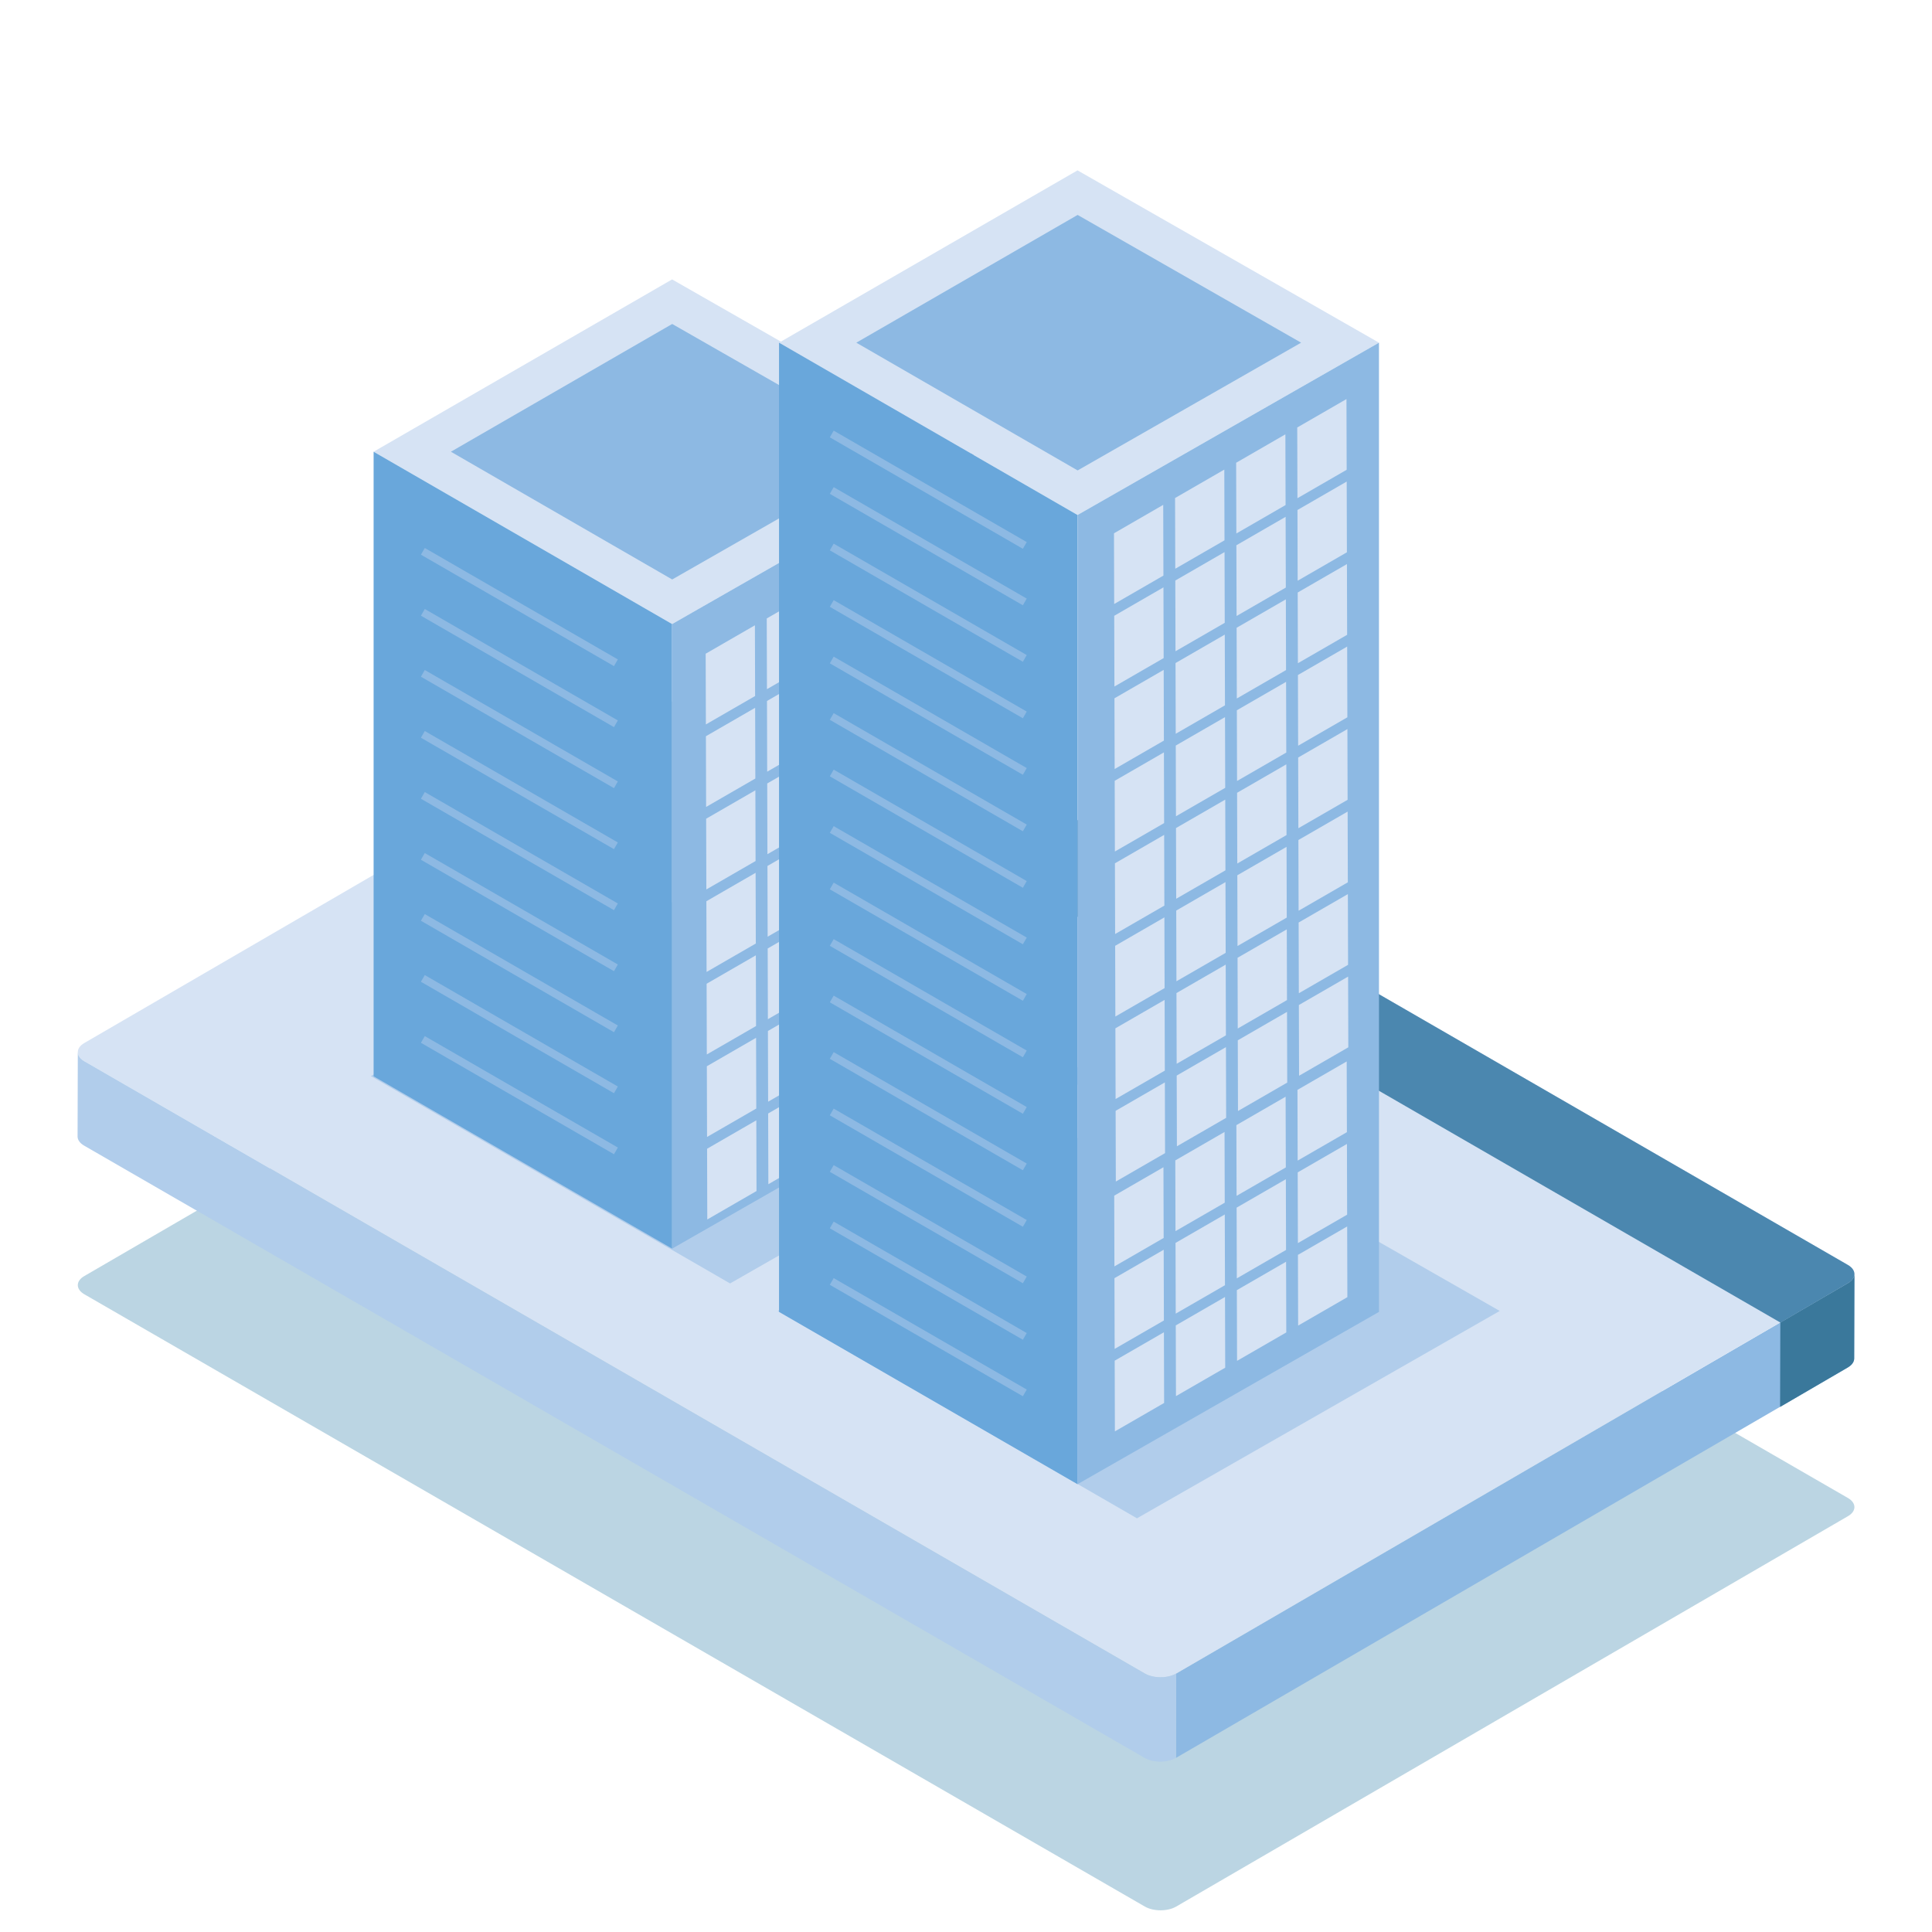 <?xml version="1.0" encoding="utf-8"?>
<!-- Generator: Adobe Illustrator 22.1.0, SVG Export Plug-In . SVG Version: 6.00 Build 0)  -->
<svg version="1.1" id="Layer_1" xmlns="http://www.w3.org/2000/svg" xmlns:xlink="http://www.w3.org/1999/xlink" x="0px" y="0px"
	 viewBox="0 0 500 500" style="enable-background:new 0 0 500 500;" xml:space="preserve">
<style type="text/css">
	.st0{enable-background:new    ;}
	.st1{opacity:0.3;}
	.st2{fill:#1A73A0;}
	.st3{fill:#8DB9E3;}
	.st4{fill:#D6E3F4;}
	.st5{fill:#B1CDEB;}
	.st6{fill:#4B87AF;}
	.st7{fill:#3A789B;}
	.st8{fill:#69A7DB;}
	.st9{fill:none;stroke:#8DB9E3;stroke-width:2;stroke-miterlimit:10;}
</style>
<title>spot</title>
<g>
	<g class="st0">
		<g class="st1">
			<path class="st2" d="M478.235,387.675c2.241,1.294,2.252,3.41,0.026,4.703
				L304.4,493.416c-2.223,1.292-5.876,1.292-8.117-0.001L21.827,334.957
				c-2.24-1.294-2.252-3.41-0.029-4.702l173.862-101.037
				c2.226-1.294,5.879-1.294,8.119-0L478.235,387.675z"/>
		</g>
		<path class="st3" d="M479.91,329.901c-0.005,0.061-0.01,0.123-0.021,0.184
			c-0.009,0.049-0.024,0.098-0.036,0.146c-0.015,0.058-0.029,0.116-0.05,0.173
			c-0.017,0.047-0.039,0.094-0.059,0.141c-0.026,0.06-0.052,0.12-0.084,0.179
			c-0.023,0.043-0.051,0.086-0.077,0.129c-0.041,0.067-0.085,0.134-0.134,0.2
			c-0.046,0.062-0.094,0.124-0.147,0.185c-0.014,0.016-0.026,0.032-0.041,0.048
			c-0.074,0.081-0.155,0.16-0.241,0.238c-0.054,0.049-0.114,0.095-0.173,0.143
			c-0.053,0.043-0.105,0.086-0.162,0.128c-0.064,0.046-0.134,0.09-0.202,0.135
			c-0.072,0.047-0.141,0.096-0.219,0.141L304.4,433.107l-0.062,21.836
			l173.862-101.038c0.023-0.013,0.046-0.027,0.069-0.041
			c0.053-0.032,0.099-0.067,0.149-0.1c0.069-0.045,0.139-0.089,0.203-0.136
			c0.057-0.041,0.108-0.085,0.161-0.127c0.059-0.048,0.12-0.095,0.174-0.144
			c0.01-0.009,0.023-0.018,0.033-0.027c0.074-0.069,0.143-0.139,0.208-0.21
			c0.014-0.016,0.027-0.032,0.041-0.047c0.036-0.041,0.073-0.082,0.107-0.124
			c0.016-0.02,0.026-0.041,0.041-0.06c0.049-0.066,0.093-0.133,0.135-0.2
			c0.017-0.028,0.04-0.055,0.056-0.083c0.008-0.015,0.013-0.03,0.021-0.045
			c0.032-0.06,0.058-0.12,0.084-0.18c0.015-0.034,0.035-0.068,0.048-0.102
			c0.005-0.012,0.006-0.025,0.011-0.037c0.02-0.058,0.035-0.116,0.05-0.174
			c0.01-0.038,0.025-0.076,0.033-0.114c0.002-0.011,0.002-0.021,0.004-0.032
			c0.011-0.061,0.016-0.122,0.021-0.184c0.003-0.039,0.012-0.077,0.013-0.116
			c0-0.017,0.001-0.034,0.001-0.051l0.062-21.837
			C479.923,329.79,479.914,329.846,479.91,329.901z"/>
		<g>
			<path class="st4" d="M478.235,327.366c2.241,1.294,2.252,3.41,0.026,4.703
				L304.4,433.107c-2.223,1.292-5.876,1.292-8.117-0.001L21.827,274.648
				c-2.24-1.294-2.252-3.41-0.029-4.702l173.862-101.037
				c2.226-1.294,5.879-1.294,8.119-0L478.235,327.366z"/>
		</g>
		<path class="st5" d="M303.864,433.378c-0.054,0.024-0.109,0.047-0.164,0.07
			c-0.144,0.06-0.292,0.116-0.443,0.168c-0.057,0.019-0.112,0.04-0.17,0.058
			c-0.096,0.03-0.195,0.057-0.293,0.084c-0.076,0.021-0.151,0.042-0.228,0.061
			c-0.103,0.025-0.208,0.046-0.313,0.067c-0.073,0.015-0.146,0.031-0.22,0.044
			c-0.215,0.038-0.434,0.068-0.654,0.091c-0.066,0.007-0.133,0.011-0.2,0.017
			c-0.131,0.011-0.263,0.021-0.395,0.026c-0.082,0.004-0.165,0.005-0.248,0.007
			c-0.106,0.002-0.212,0.003-0.319,0.001c-0.087-0.001-0.175-0.004-0.262-0.007
			c-0.098-0.004-0.196-0.009-0.294-0.016c-0.089-0.006-0.177-0.013-0.265-0.022
			c-0.097-0.009-0.193-0.02-0.289-0.032c-0.086-0.011-0.172-0.023-0.257-0.036
			c-0.103-0.016-0.204-0.034-0.306-0.053c-0.08-0.015-0.16-0.031-0.238-0.048
			c-0.121-0.027-0.24-0.056-0.359-0.088c-0.065-0.017-0.131-0.033-0.195-0.052
			c-0.21-0.061-0.416-0.13-0.614-0.207c-0.099-0.038-0.194-0.08-0.289-0.123
			c-0.048-0.021-0.099-0.041-0.146-0.064c-0.144-0.068-0.284-0.141-0.419-0.219
			L21.827,274.648c-0.705-0.407-1.189-0.895-1.453-1.414
			c-0.158-0.311-0.237-0.633-0.236-0.955l-0.062,21.836
			c-0.002,0.858,0.561,1.717,1.688,2.369l274.456,158.457
			c0.135,0.078,0.275,0.15,0.419,0.218c0.048,0.023,0.098,0.042,0.147,0.064
			c0.085,0.038,0.168,0.077,0.255,0.111c0.011,0.004,0.023,0.007,0.034,0.011
			c0.198,0.077,0.404,0.146,0.614,0.207c0.016,0.005,0.031,0.011,0.047,0.016
			c0.048,0.014,0.099,0.023,0.148,0.036c0.119,0.031,0.238,0.061,0.359,0.088
			c0.031,0.007,0.061,0.016,0.092,0.023c0.048,0.01,0.097,0.016,0.145,0.025
			c0.102,0.019,0.203,0.037,0.306,0.053c0.04,0.006,0.079,0.015,0.119,0.021
			c0.045,0.006,0.092,0.01,0.137,0.015c0.096,0.012,0.192,0.023,0.289,0.032
			c0.045,0.004,0.09,0.011,0.135,0.015c0.043,0.004,0.087,0.004,0.13,0.007
			c0.098,0.007,0.196,0.012,0.295,0.016c0.048,0.002,0.097,0.007,0.145,0.008
			c0.039,0.001,0.078-0.001,0.116-0.001c0.107,0.001,0.213,0.001,0.319-0.001
			c0.052-0.001,0.104,0.001,0.157-0.001c0.03-0.001,0.06-0.005,0.091-0.006
			c0.133-0.006,0.264-0.015,0.396-0.026c0.051-0.004,0.103-0.005,0.155-0.01
			c0.015-0.001,0.03-0.005,0.045-0.006c0.221-0.023,0.439-0.053,0.654-0.091
			c0.012-0.002,0.023-0.003,0.035-0.005c0.062-0.011,0.122-0.027,0.183-0.039
			c0.106-0.021,0.212-0.042,0.316-0.067c0.076-0.018,0.151-0.04,0.226-0.061
			c0.099-0.027,0.198-0.054,0.295-0.084c0.022-0.007,0.045-0.012,0.067-0.019
			c0.035-0.011,0.067-0.027,0.102-0.039c0.152-0.052,0.3-0.108,0.444-0.168
			c0.055-0.023,0.11-0.045,0.164-0.07c0.186-0.084,0.366-0.172,0.537-0.271
			l0.062-21.836C304.23,433.206,304.049,433.294,303.864,433.378z"/>
	</g>
</g>
<g>
	<path class="st6" d="M178.175,179.125l17.485-10.216c2.226-1.294,5.879-1.294,8.119-0
		l274.456,158.457c2.241,1.294,2.252,3.41,0.026,4.703l-17.485,10.216
		L178.175,179.125z"/>
</g>
<path class="st7" d="M479.91,329.901c-0.005,0.061-0.01,0.123-0.021,0.184
	c-0.009,0.049-0.024,0.098-0.036,0.146c-0.015,0.058-0.029,0.116-0.05,0.173
	c-0.017,0.047-0.039,0.094-0.059,0.141c-0.026,0.06-0.052,0.12-0.084,0.179
	c-0.023,0.043-0.051,0.086-0.077,0.129c-0.041,0.067-0.085,0.134-0.134,0.2
	c-0.046,0.062-0.094,0.124-0.147,0.185c-0.014,0.016-0.026,0.032-0.041,0.048
	c-0.074,0.081-0.155,0.16-0.241,0.238c-0.054,0.049-0.114,0.095-0.173,0.143
	c-0.053,0.043-0.105,0.086-0.162,0.128c-0.064,0.046-0.134,0.09-0.202,0.135
	c-0.072,0.047-0.141,0.096-0.219,0.141l-17.517,10.216l-0.062,21.836
	l17.517-10.216c0.023-0.013,0.046-0.027,0.069-0.041
	c0.053-0.032,0.099-0.067,0.149-0.1c0.069-0.045,0.139-0.089,0.203-0.136
	c0.057-0.041,0.108-0.085,0.161-0.127c0.059-0.048,0.12-0.095,0.174-0.144
	c0.01-0.009,0.023-0.018,0.033-0.027c0.074-0.069,0.143-0.139,0.208-0.21
	c0.014-0.016,0.027-0.032,0.041-0.047c0.036-0.041,0.073-0.082,0.107-0.124
	c0.016-0.02,0.026-0.041,0.041-0.06c0.049-0.066,0.093-0.133,0.135-0.2
	c0.017-0.028,0.04-0.055,0.056-0.083c0.008-0.015,0.013-0.03,0.021-0.045
	c0.032-0.06,0.058-0.12,0.084-0.18c0.015-0.034,0.035-0.068,0.048-0.102
	c0.005-0.012,0.006-0.025,0.011-0.037c0.02-0.058,0.035-0.116,0.05-0.174
	c0.01-0.038,0.025-0.076,0.033-0.114c0.002-0.011,0.002-0.021,0.004-0.032
	c0.011-0.061,0.016-0.122,0.021-0.184c0.003-0.039,0.012-0.077,0.013-0.116
	c0-0.017,0.001-0.034,0.001-0.051l0.062-21.837
	C479.923,329.79,479.914,329.846,479.91,329.901z"/>
<polygon class="st5" points="95.984,278.492 188.942,332.154 282.824,278.49 188.942,224.828 "/>
<g>
	<polygon class="st4" points="96.691,116.907 173.94,161.5 251.958,116.905 173.94,72.311 	"/>
	<polygon class="st3" points="116.693,116.907 173.965,83.844 231.807,116.905 173.965,149.968 	"/>
	<polygon class="st8" points="96.691,116.907 96.691,278.551 173.94,323.144 173.94,161.5 	"/>
	<polygon class="st3" points="173.94,161.5 173.94,323.144 251.958,278.549 251.958,116.905 	
		"/>
</g>
<polygon class="st5" points="201.291,339.275 294.249,392.936 388.131,339.273 294.249,285.611 "/>
<g>
	<g>
		<polygon class="st4" points="230.053,141.8 242.794,134.444 242.846,152.747 230.105,160.103 		
			"/>
	</g>
	<g>
		<polygon class="st4" points="230.226,202.808 230.174,184.506 242.915,177.15 242.967,195.452 
					"/>
	</g>
	<g>
		<polygon class="st4" points="230.165,181.456 230.113,163.153 242.854,155.797 242.906,174.1 		
			"/>
	</g>
	<g>
		<polygon class="st4" points="230.347,245.511 230.295,227.211 243.036,219.855 243.088,238.155 		
			"/>
	</g>
	<g>
		<polygon class="st4" points="230.286,224.158 230.234,205.858 242.975,198.502 243.027,216.802 		
			"/>
	</g>
	<g>
		<polygon class="st4" points="230.407,266.864 230.355,248.561 243.096,241.205 243.148,259.508 		
			"/>
	</g>
	<g>
		<polygon class="st4" points="230.468,288.217 230.416,269.914 243.157,262.558 243.209,280.861 
					"/>
	</g>
	<g>
		<polygon class="st4" points="214.417,211.936 214.365,193.633 227.106,186.277 227.158,204.579 		
			"/>
	</g>
	<g>
		<polygon class="st4" points="214.356,190.583 214.304,172.28 227.046,164.924 227.097,183.227 		
			"/>
	</g>
	<g>
		<polygon class="st4" points="214.296,169.23 214.244,150.927 226.985,143.571 227.037,161.874 
					"/>
	</g>
	<g>
		<polygon class="st4" points="214.538,254.638 214.486,236.338 227.227,228.982 227.279,247.282 		
			"/>
	</g>
	<g>
		<polygon class="st4" points="214.477,233.286 214.426,214.986 227.167,207.63 227.219,225.929 
					"/>
	</g>
	<g>
		<polygon class="st4" points="214.659,297.344 214.607,279.041 227.348,271.685 227.4,289.988 
					"/>
	</g>
	<g>
		<polygon class="st4" points="214.598,275.991 214.547,257.689 227.288,250.332 227.34,268.635 		
			"/>
	</g>
	<g>
		<polygon class="st4" points="198.547,199.71 198.496,181.407 211.239,174.05 211.291,192.353 
					"/>
	</g>
	<g>
		<polygon class="st4" points="198.487,178.357 198.435,160.055 211.179,152.697 211.231,171 
					"/>
	</g>
	<g>
		<polygon class="st4" points="198.79,285.119 198.738,266.816 211.481,259.458 211.533,277.761 
					"/>
	</g>
	<g>
		<polygon class="st4" points="198.729,263.766 198.677,245.466 211.421,238.108 211.473,256.408 		
			"/>
	</g>
	<g>
		<polygon class="st4" points="198.669,242.413 198.617,224.113 211.36,216.755 211.412,235.055 
					"/>
	</g>
	<g>
		<polygon class="st4" points="198.608,221.063 198.556,202.76 211.3,195.403 211.352,213.705 		
			"/>
	</g>
	<g>
		<polygon class="st4" points="198.85,306.471 198.798,288.168 211.542,280.811 211.594,299.114 
					"/>
	</g>
	<g>
		<polygon class="st4" points="182.741,208.836 182.689,190.533 195.43,183.177 195.482,201.48 		
			"/>
	</g>
	<g>
		<polygon class="st4" points="182.681,187.483 182.629,169.18 195.37,161.824 195.422,180.127 		
			"/>
	</g>
	<g>
		<polygon class="st4" points="182.923,272.892 182.871,254.592 195.612,247.235 195.664,265.535 		"/>
	</g>
	<g class="st0">
		<g>
			<polygon class="st4" points="182.862,251.539 182.81,233.239 195.551,225.883 195.603,244.183 
							"/>
		</g>
		<g>
			<polygon class="st4" points="182.802,230.189 182.75,211.886 195.491,204.53 195.543,222.833 			
				"/>
		</g>
	</g>
	<g>
		<polygon class="st4" points="183.044,315.597 182.992,297.294 195.733,289.938 195.785,308.241 
					"/>
	</g>
	<g>
		<polygon class="st4" points="182.983,294.244 182.931,275.942 195.672,268.585 195.724,286.888 		
			"/>
	</g>
</g>
<polygon class="st4" points="201.613,88.686 278.863,133.279 356.88,88.684 278.863,44.091 "/>
<polygon class="st3" points="221.616,88.686 278.888,55.622 336.729,88.684 278.888,121.747 "/>
<polygon class="st8" points="201.613,88.686 201.613,339.519 278.863,384.112 278.863,133.279 "/>
<g>
	<line class="st9" x1="265.218" y1="360.481" x2="215.258" y2="331.64"/>
	<line class="st9" x1="265.218" y1="345.859" x2="215.258" y2="317.018"/>
	<line class="st9" x1="265.218" y1="331.238" x2="215.258" y2="302.397"/>
	<line class="st9" x1="265.218" y1="316.616" x2="215.258" y2="287.775"/>
	<line class="st9" x1="265.218" y1="301.995" x2="215.258" y2="273.154"/>
	<line class="st9" x1="265.218" y1="287.373" x2="215.258" y2="258.532"/>
	<line class="st9" x1="265.218" y1="272.752" x2="215.258" y2="243.911"/>
	<line class="st9" x1="265.218" y1="258.13" x2="215.258" y2="229.289"/>
	<line class="st9" x1="265.218" y1="243.509" x2="215.258" y2="214.668"/>
	<line class="st9" x1="265.218" y1="228.887" x2="215.258" y2="200.046"/>
	<line class="st9" x1="265.218" y1="214.266" x2="215.258" y2="185.425"/>
	<line class="st9" x1="265.218" y1="199.644" x2="215.258" y2="170.803"/>
	<line class="st9" x1="265.218" y1="185.023" x2="215.258" y2="156.182"/>
	<line class="st9" x1="265.218" y1="170.401" x2="215.258" y2="141.56"/>
	<line class="st9" x1="265.218" y1="155.78" x2="215.258" y2="126.939"/>
	<line class="st9" x1="215.258" y1="112.317" x2="265.218" y2="141.158"/>
</g>
<g>
	<line class="st9" x1="159.396" y1="297.848" x2="109.435" y2="269.007"/>
	<line class="st9" x1="159.396" y1="282.057" x2="109.435" y2="253.216"/>
	<line class="st9" x1="159.396" y1="266.267" x2="109.435" y2="237.426"/>
	<line class="st9" x1="159.396" y1="250.477" x2="109.435" y2="221.635"/>
	<line class="st9" x1="159.396" y1="234.686" x2="109.435" y2="205.845"/>
	<line class="st9" x1="159.396" y1="218.896" x2="109.435" y2="190.055"/>
	<line class="st9" x1="159.396" y1="203.106" x2="109.435" y2="174.264"/>
	<line class="st9" x1="159.396" y1="187.315" x2="109.435" y2="158.474"/>
	<line class="st9" x1="109.435" y1="142.684" x2="159.396" y2="171.525"/>
</g>
<polygon class="st3" points="278.863,133.279 278.863,384.112 356.88,339.517 356.88,88.684 "/>
<g>
	<g>
		<polygon class="st4" points="335.724,110.633 348.465,103.277 348.517,121.58 335.775,128.936 		
			"/>
	</g>
	<g>
		<polygon class="st4" points="335.896,171.641 335.845,153.339 348.586,145.983 348.638,164.285 		
			"/>
	</g>
	<g>
		<polygon class="st4" points="335.836,150.289 335.784,131.986 348.525,124.63 348.577,142.933 		
			"/>
	</g>
	<g>
		<polygon class="st4" points="336.018,214.344 335.966,196.044 348.707,188.688 348.759,206.988 		
			"/>
	</g>
	<g>
		<polygon class="st4" points="335.957,192.991 335.905,174.691 348.646,167.335 348.698,185.635 
					"/>
	</g>
	<g>
		<polygon class="st4" points="336.078,235.697 336.026,217.394 348.767,210.038 348.819,228.341 		
			"/>
	</g>
	<g>
		<polygon class="st4" points="336.139,257.05 336.087,238.747 348.828,231.391 348.88,249.693 		
			"/>
	</g>
	<g>
		<polygon class="st4" points="336.199,278.402 336.147,260.1 348.888,252.744 348.94,271.046 
					"/>
	</g>
	<g>
		<polygon class="st4" points="320.088,180.768 320.036,162.466 332.777,155.11 332.829,173.412 
					"/>
	</g>
	<g>
		<polygon class="st4" points="320.027,159.416 319.975,141.113 332.716,133.757 332.768,152.06 
					"/>
	</g>
	<g>
		<polygon class="st4" points="319.967,138.063 319.915,119.76 332.656,112.404 332.708,130.707 		
			"/>
	</g>
	<g>
		<polygon class="st4" points="320.209,223.471 320.157,205.171 332.898,197.815 332.95,216.115 
					"/>
	</g>
	<g>
		<polygon class="st4" points="320.148,202.118 320.096,183.818 332.838,176.462 332.889,194.762 
					"/>
	</g>
	<g>
		<polygon class="st4" points="320.39,287.53 320.339,269.227 333.08,261.871 333.132,280.173 		
			"/>
	</g>
	<g>
		<polygon class="st4" points="320.33,266.177 320.278,247.874 333.019,240.518 333.071,258.821 		
			"/>
	</g>
	<g>
		<polygon class="st4" points="320.269,244.824 320.218,226.521 332.959,219.165 333.011,237.468 
					"/>
	</g>
	<g>
		<polygon class="st4" points="304.218,168.543 304.167,150.24 316.91,142.883 316.962,161.186 
					"/>
	</g>
	<g>
		<polygon class="st4" points="304.158,147.19 304.106,128.887 316.85,121.53 316.901,139.833 
					"/>
	</g>
	<g>
		<polygon class="st4" points="304.461,253.951 304.409,235.649 317.152,228.291 317.204,246.594 		
			"/>
	</g>
	<g>
		<polygon class="st4" points="304.4,232.598 304.348,214.299 317.092,206.941 317.144,225.241 		
			"/>
	</g>
	<g>
		<polygon class="st4" points="304.339,211.246 304.288,192.946 317.031,185.588 317.083,203.888 		
			"/>
	</g>
	<g>
		<polygon class="st4" points="304.279,189.896 304.227,171.593 316.971,164.236 317.023,182.538 		
			"/>
	</g>
	<g>
		<polygon class="st4" points="304.582,296.657 304.53,278.354 317.273,270.997 317.325,289.299 		
			"/>
	</g>
	<g>
		<polygon class="st4" points="304.521,275.304 304.469,257.001 317.213,249.644 317.265,267.946 		
			"/>
	</g>
	<g>
		<polygon class="st4" points="288.412,177.669 288.36,159.366 301.101,152.01 301.153,170.313 		
			"/>
	</g>
	<g>
		<polygon class="st4" points="288.351,156.316 288.3,138.013 301.041,130.657 301.093,148.96 
					"/>
	</g>
	<g>
		<polygon class="st4" points="288.594,241.724 288.542,223.424 301.283,216.068 301.335,234.368 
					"/>
	</g>
	<g class="st0">
		<g>
			<polygon class="st4" points="288.533,220.371 288.481,202.072 301.222,194.715 301.274,213.015 
							"/>
		</g>
		<g>
			<polygon class="st4" points="288.473,199.021 288.421,180.719 301.162,173.363 301.214,191.665 
							"/>
		</g>
	</g>
	<g>
		<polygon class="st4" points="288.715,284.43 288.663,266.127 301.404,258.771 301.456,277.074 		"/>
	</g>
	<g>
		<polygon class="st4" points="288.654,263.077 288.602,244.774 301.343,237.418 301.395,255.721 		
			"/>
	</g>
	<g>
		<polygon class="st4" points="288.775,305.783 288.723,287.48 301.464,280.124 301.516,298.427 		
			"/>
	</g>
</g>
<g>
	<g>
		<polygon class="st4" points="335.896,321.712 335.845,303.409 348.586,296.053 348.638,314.356 
					"/>
	</g>
	<g>
		<polygon class="st4" points="335.836,300.359 335.784,282.056 348.525,274.7 348.577,293.003 		
			"/>
	</g>
	<g>
		<polygon class="st4" points="335.957,343.062 335.905,324.762 348.646,317.406 348.698,335.706 
					"/>
	</g>
	<g>
		<polygon class="st4" points="320.088,330.839 320.036,312.536 332.777,305.18 332.829,323.483 
					"/>
	</g>
	<g>
		<polygon class="st4" points="320.027,309.486 319.975,291.183 332.716,283.827 332.768,302.13 		
			"/>
	</g>
	<g>
		<polygon class="st4" points="320.148,352.189 320.096,333.889 332.838,326.533 332.889,344.833 
					"/>
	</g>
	<g>
		<polygon class="st4" points="304.218,318.613 304.167,300.311 316.91,292.953 316.962,311.256 
					"/>
	</g>
	<g>
		<polygon class="st4" points="304.339,361.316 304.288,343.016 317.031,335.659 317.083,353.958 		"/>
	</g>
	<g>
		<polygon class="st4" points="304.279,339.966 304.227,321.663 316.971,314.306 317.023,332.609 		
			"/>
	</g>
	<g>
		<polygon class="st4" points="288.412,327.739 288.36,309.436 301.101,302.08 301.153,320.383 
					"/>
	</g>
	<g class="st0">
		<g>
			<polygon class="st4" points="288.533,370.442 288.481,352.142 301.222,344.786 301.274,363.086 			
				"/>
		</g>
		<g>
			<polygon class="st4" points="288.473,349.092 288.421,330.789 301.162,323.433 301.214,341.736 
							"/>
		</g>
	</g>
</g>
</svg>
